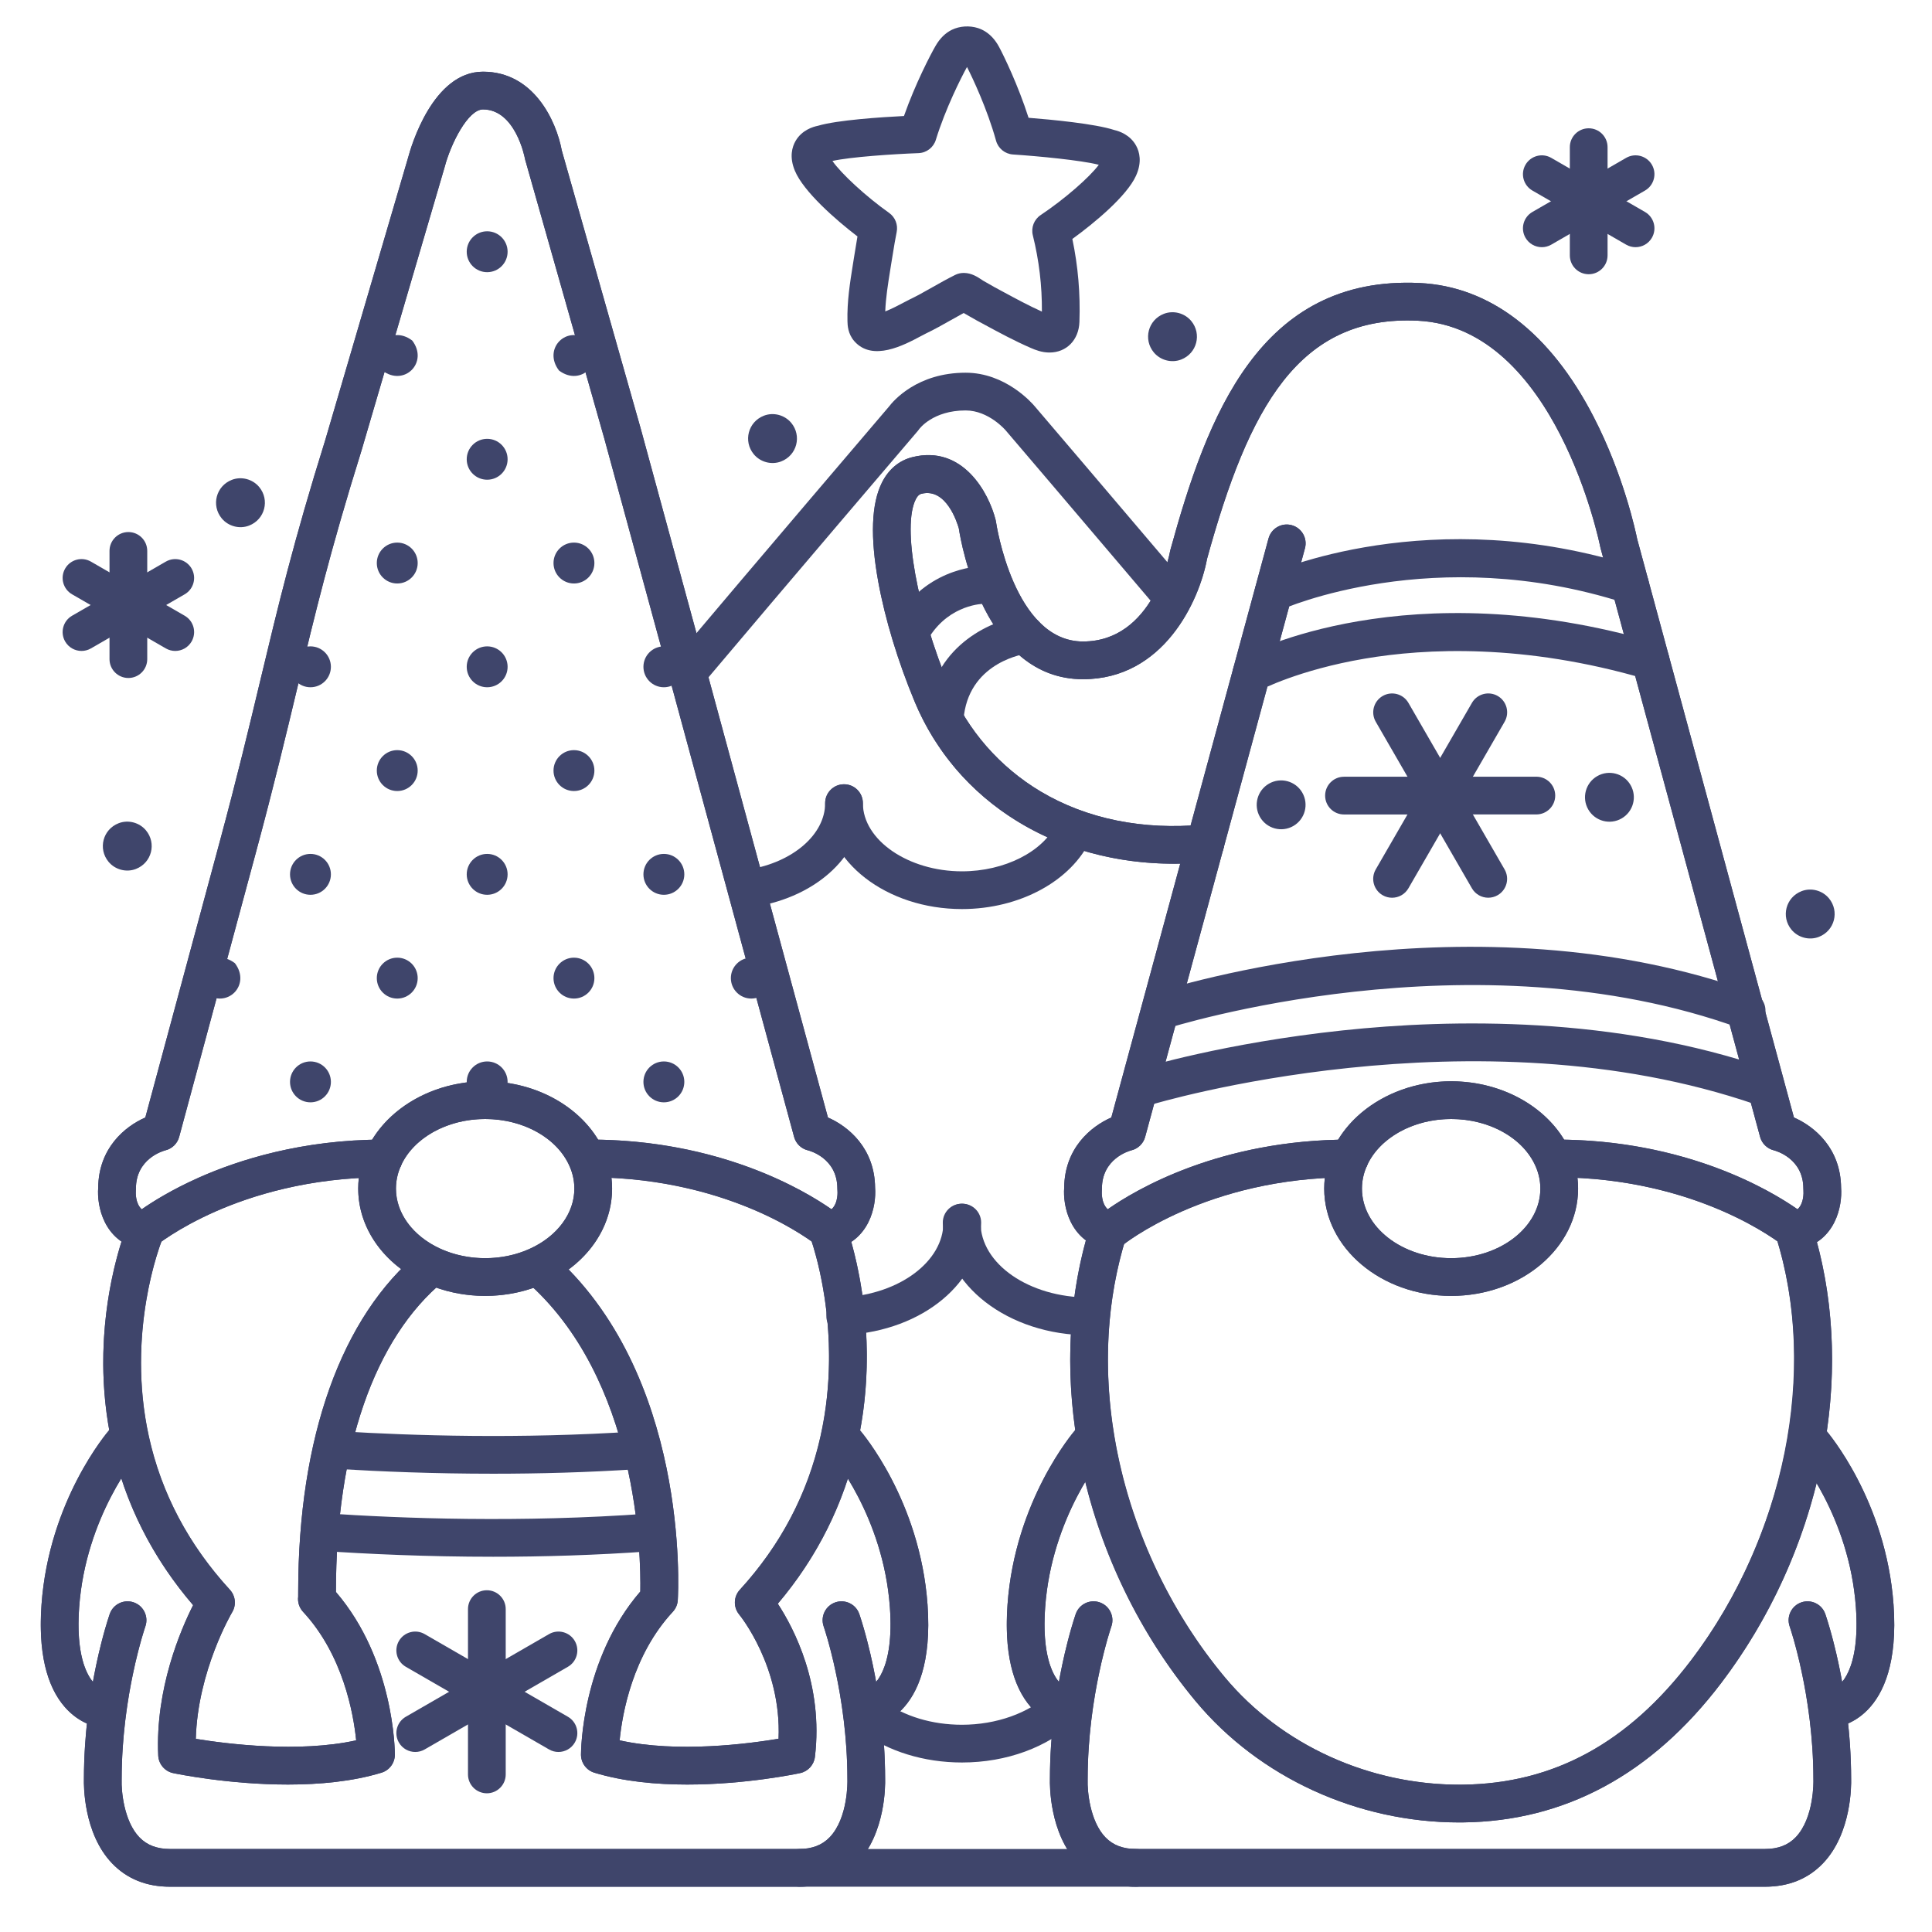 <?xml version="1.0" ?><svg enable-background="new 0 0 512 512" version="1.1" viewBox="0 0 512 512" xml:space="preserve" xmlns="http://www.w3.org/2000/svg" xmlns:xlink="http://www.w3.org/1999/xlink"><g id="Colors"><g><g><path d="M278.127,93.422c-0.04,0-0.079,0-0.118,0c-1.955-0.026-3.549-0.651-4.89-1.235     c-4.276-1.861-8.295-4.034-12.182-6.136l-2.135-1.151c-0.537-0.289-1.104-0.619-1.671-0.95c-0.454-0.266-0.908-0.533-1.341-0.766     c-0.119-0.063-0.255-0.143-0.402-0.233c-1.1,0.594-2.197,1.215-3.332,1.857c-2.152,1.217-4.377,2.476-6.763,3.619     c-0.322,0.154-0.748,0.384-1.249,0.651c-4.476,2.387-12.806,6.831-17.637,1.345c-1.737-1.97-1.795-4.302-1.819-5.298     c-0.13-5.23,0.67-10.234,1.443-15.074l0.294-1.852c0.329-2.108,0.634-3.961,0.911-5.542c-5.803-4.438-14.273-11.871-16.579-17.39     c-1.534-3.669-0.739-6.347,0.197-7.947c1.657-2.829,4.552-3.717,5.898-3.983c5.114-1.527,16.821-2.291,22.809-2.593     c2.998-8.532,7.059-16.326,8.396-18.626c1.149-1.978,2.603-3.401,4.319-4.23c2.061-0.994,4.636-1.162,6.888-0.448     c0.71,0.224,1.403,0.555,2.059,0.981c1.396,0.911,2.573,2.235,3.499,3.938c1.271,2.339,5.107,10.247,7.859,18.858     c5.977,0.475,17.655,1.573,22.725,3.245c1.339,0.306,4.206,1.275,5.781,4.15c0.891,1.627,1.609,4.326-0.029,7.952     c-2.436,5.388-10.952,12.477-16.874,16.764c1.518,7.252,2.132,14.478,1.876,21.982C285.897,90.103,282.642,93.422,278.127,93.422     z M255.36,72.331c0.017,0,0.034,0,0.051,0l0.096,0.001c2,0.03,3.562,1.071,4.703,1.831c0.141,0.094,0.27,0.183,0.378,0.248     c0.472,0.252,1.032,0.578,1.592,0.905c0.459,0.269,0.918,0.538,1.354,0.772l2.161,1.166c3.54,1.914,6.9,3.731,10.42,5.321     c0.043-6.89-0.749-13.521-2.406-20.222c-0.507-2.047,0.326-4.191,2.08-5.36c6.292-4.194,12.986-10.04,15.404-13.324     c-4.693-1.205-16.084-2.293-22.739-2.729c-2.124-0.139-3.927-1.606-4.493-3.658c-2.309-8.358-6.252-16.719-7.697-19.532     c-1.527,2.771-5.707,11.013-8.255,19.304c-0.625,2.034-2.47,3.45-4.596,3.528c-6.665,0.244-18.082,1.005-22.808,2.075     c2.324,3.354,8.847,9.388,15.015,13.76c1.614,1.144,2.401,3.132,2.009,5.071c-0.264,1.305-0.725,3.795-1.422,8.255l-0.3,1.885     c-0.601,3.763-1.175,7.354-1.305,10.9c1.725-0.668,3.846-1.799,4.737-2.274c0.654-0.35,1.213-0.645,1.634-0.846     c2.079-0.997,4.061-2.118,6.159-3.306c1.919-1.085,3.902-2.208,6.006-3.251C253.829,72.51,254.59,72.331,255.36,72.331z      M293.268,44.244c0.002,0,0.005,0.001,0.007,0.001C293.272,44.245,293.27,44.244,293.268,44.244z M293.261,44.243     c0.002,0,0.004,0,0.005,0.001C293.265,44.243,293.263,44.243,293.261,44.243z" fill="#3F456B"/></g><g><path d="M254.934,240.911c-19.995,0-36.262-12.594-36.262-28.073c0-2.762,2.238-5,5-5s5,2.238,5,5     c0,9.797,12.026,18.073,26.262,18.073c11.29,0,21.593-5.229,25.056-12.714c1.159-2.507,4.132-3.598,6.637-2.439     c2.507,1.159,3.599,4.131,2.439,6.637C283.942,233.47,270.227,240.911,254.934,240.911z" fill="#3F456B"/></g><g><path d="M223.985,353.771c-2.63,0-4.834-2.054-4.987-4.714c-0.158-2.757,1.949-5.12,4.706-5.278     c14.754-0.847,26.312-9.536,26.312-19.783c0-2.762,2.238-5,5-5s5,2.238,5,5c0,15.801-15.364,28.598-35.739,29.768     C224.18,353.769,224.082,353.771,223.985,353.771z" fill="#3F456B"/></g><g><path d="M288.522,353.847c-21.322,0-38.67-13.391-38.67-29.851c0-2.762,2.238-5,5-5s5,2.238,5,5     c0,10.945,12.861,19.851,28.67,19.851c2.762,0,5,2.238,5,5S291.284,353.847,288.522,353.847z" fill="#3F456B"/></g><g><path d="M183.565,181.712c-1.138,0-2.28-0.386-3.219-1.176c-2.111-1.779-2.381-4.935-0.603-7.046     c19.412-23.039,53.649-63.169,55.812-65.703c1.264-1.663,7.574-9.014,20.345-9.014c10.562,0,17.567,8.008,18.325,8.912     c0.713,0.835,20.946,24.547,39.211,46.08c1.787,2.105,1.527,5.261-0.578,7.048c-2.105,1.786-5.262,1.527-7.047-0.579     c-18.493-21.802-39.006-45.838-39.211-46.078c-0.025-0.03-0.051-0.062-0.076-0.092c-0.023-0.028-4.492-5.291-10.624-5.291     c-8.707,0-12.264,4.892-12.297,4.94c-0.104,0.153-0.216,0.301-0.336,0.442c-0.357,0.418-35.946,42.124-55.875,65.777     C186.403,181.107,184.989,181.712,183.565,181.712z" fill="#3F456B"/></g><g><path d="M199.098,240.382c-2.412,0-4.535-1.749-4.931-4.206c-0.438-2.727,1.415-5.292,4.142-5.731     c11.8-1.899,20.363-9.304,20.363-17.606c0-2.762,2.238-5,5-5s5,2.238,5,5c0,13.452-11.832,24.752-28.773,27.479     C199.629,240.36,199.361,240.382,199.098,240.382z" fill="#3F456B"/></g><g><path d="M254.934,467.079c-10.057,0-19.568-2.932-26.781-8.255c-2.222-1.64-2.694-4.771-1.055-6.992     c1.64-2.224,4.77-2.694,6.992-1.055c5.507,4.063,12.909,6.302,20.844,6.302c9.104,0,17.783-3.099,23.216-8.29     c1.996-1.906,5.163-1.834,7.069,0.161c1.907,1.996,1.836,5.161-0.161,7.069C277.702,463.048,266.723,467.079,254.934,467.079z" fill="#3F456B"/></g><g><path d="M301,500h-89c-2.762,0-5-2.238-5-5s2.238-5,5-5h89c2.762,0,5,2.238,5,5S303.762,500,301,500z" fill="#3F456B"/></g></g><g><g><path d="M219.751,331.24c-1.129,0-2.236-0.382-3.133-1.103l-0.133-0.105c-0.644-0.515-6.504-5.091-16.843-9.485     C186.3,314.876,171.714,312,156.29,312c-2.762,0-5-2.238-5-5s2.238-5,5-5c34.355,0,56.789,13.383,64.079,18.473     c1.851-1.681,1.579-4.845,1.563-5.011c-0.015-0.156-0.022-0.314-0.022-0.472c0-8.16-7.495-10.062-7.813-10.14     c-1.775-0.429-3.176-1.79-3.653-3.553c-2.639-9.738-5.278-19.476-7.928-29.203l-24.931-91.875     c-3.591-13.236-6.419-23.596-9.307-34.172c-2.482-9.096-5.01-18.353-8.104-29.736l-20.985-73.946     c-0.046-0.163-0.084-0.329-0.113-0.496C139.056,41.757,136.61,29,128,29c-3.957,0-8.522,9.03-10.165,15.272     c-0.012,0.045-0.024,0.09-0.037,0.135l-22,75c-8.362,26.737-12.37,43.495-17.012,62.899c-3.048,12.74-6.199,25.915-10.948,43.535     l-20.36,75.452c-0.477,1.764-1.877,3.127-3.653,3.557c-0.758,0.199-7.805,2.275-7.805,10.14c0,0.159-0.008,0.318-0.022,0.478     c-0.048,0.637-0.148,3.457,1.562,5.007c2.837-1.979,7.966-5.214,15.186-8.424C63.059,307.466,79.914,302,101.64,302     c2.762,0,5,2.238,5,5s-2.238,5-5,5c-19.777,0-35.093,4.906-44.457,9.022c-10.188,4.478-15.758,9.022-15.813,9.068     c-1.2,0.989-2.803,1.373-4.319,1.02c-9.579-2.223-11.401-11.514-11.029-16.345c0.098-10.51,7.087-16.254,12.487-18.616     l19.675-72.912c4.712-17.48,7.847-30.585,10.878-43.258c4.684-19.582,8.729-36.493,17.167-63.472l21.956-74.852     C108.887,39.018,114.662,19,128,19c13.423,0,19.405,12.989,20.876,20.867l20.935,73.768c3.106,11.434,5.633,20.687,8.115,29.78     c2.889,10.581,5.718,20.944,9.31,34.186l24.93,91.87c2.42,8.884,4.832,17.779,7.243,26.676     c5.405,2.361,12.404,8.107,12.501,18.621c0.367,4.828-1.459,14.12-11.027,16.343C220.507,331.197,220.128,331.24,219.751,331.24z     " fill="#3F456B"/></g><g><path d="M128.57,343.43c-5.649,0-11.23-1.2-16.14-3.472c-10.791-4.962-17.501-14.531-17.501-24.968     c0-3.448,0.72-6.818,2.14-10.019c4.88-11.018,17.539-18.422,31.501-18.422c14.163,0,26.876,7.542,31.639,18.767     c1.328,3.084,2.001,6.339,2.001,9.674c0,10.493-6.764,20.084-17.651,25.031C139.706,342.249,134.172,343.43,128.57,343.43z      M128.57,296.55c-10.069,0-19.055,5.014-22.359,12.475c-0.851,1.918-1.281,3.924-1.281,5.966c0,6.484,4.479,12.571,11.689,15.887     c3.612,1.672,7.741,2.553,11.951,2.553c4.172,0,8.265-0.866,11.835-2.504c7.288-3.312,11.805-9.415,11.805-15.936     c0-1.971-0.4-3.898-1.19-5.729c-0.005-0.011-0.009-0.021-0.014-0.031C147.794,301.646,138.777,296.55,128.57,296.55z" fill="#3F456B"/></g><g><path d="M76.319,472.923c-15.746,0-29.55-2.847-30.419-3.03c-2.231-0.469-3.862-2.389-3.966-4.666     c-0.8-17.623,5.917-33.262,9.244-39.846c-10.815-12.598-18.035-26.904-21.482-42.576c-6.688-30.376,2.995-55.573,4.121-58.346     c0.01-0.025,0.021-0.05,0.031-0.074c-0.082,0.191-0.102,0.274-0.102,0.274l9.486,3.162c0,0-0.036,0.131-0.165,0.437     c-0.574,1.427-9.687,24.779-3.605,52.397c3.31,15.052,10.531,28.726,21.462,40.645c1.499,1.634,1.742,4.06,0.599,5.959     c-0.095,0.158-9.139,15.492-9.633,33.555c8.123,1.326,27.261,3.767,42.498,0.394c-0.716-7.084-3.474-22.637-14.073-34.056     c-1.028-1.108-1.477-2.59-1.296-4.025c0.006-0.276,0.003-0.708,0.004-1.278c0.01-40.974,11.455-72.967,32.227-90.086     c2.131-1.757,5.283-1.453,7.038,0.679c1.756,2.131,1.452,5.282-0.679,7.038c-18.425,15.186-28.577,44.438-28.586,82.371     c0,0.015,0,0.028,0,0.042c15.433,17.971,15.616,42.063,15.616,43.108c0,2.2-1.438,4.142-3.543,4.783     C93.36,472.141,84.572,472.922,76.319,472.923z" fill="#3F456B"/></g><g><path d="M182.11,472.923c-8.151,0-16.859-0.782-24.598-3.14c-2.104-0.642-3.543-2.583-3.543-4.783     c0-1.048,0.185-25.247,15.723-43.229c0.179-9.458-0.516-56.438-30.409-82.374c-2.086-1.81-2.31-4.967-0.5-7.053     c1.809-2.088,4.968-2.311,7.053-0.5c36.948,32.057,33.932,89.765,33.785,92.206c-0.069,1.156-0.538,2.253-1.327,3.102     c-10.654,11.479-13.386,26.985-14.084,34.055c15.32,3.402,34.301,0.889,42.119-0.427c0.811-19.168-10.302-32.756-10.421-32.899     c-1.601-1.922-1.535-4.731,0.153-6.576c10.769-11.764,17.955-25.433,21.359-40.627c6.368-28.35-2.564-52.424-2.655-52.663     c-0.979-2.582,0.319-5.469,2.901-6.448c2.584-0.982,5.469,0.319,6.448,2.901c0.415,1.095,10.082,27.153,3.063,58.398     c-3.499,15.615-10.573,29.772-21.05,42.136c4.26,6.516,12.125,21.496,9.836,40.594c-0.255,2.12-1.826,3.845-3.913,4.294     C211.2,470.071,197.672,472.923,182.11,472.923z M211,465h0.01H211z" fill="#3F456B"/></g><g><path d="M27.245,457.81c-0.12,0-0.24-0.004-0.361-0.013c-0.894-0.063-5.561-0.628-9.752-5.464     c-4.944-5.705-7.007-14.812-6.129-27.07c1.966-27.594,17.376-45.636,18.031-46.391c1.809-2.085,4.966-2.31,7.054-0.497     c2.082,1.808,2.307,4.961,0.503,7.047c-0.214,0.251-13.897,16.474-15.613,40.554c-0.894,12.479,1.941,17.767,3.711,19.809     c1.432,1.651,2.896,2.037,2.908,2.038c2.755,0.197,4.828,2.59,4.631,5.344C32.039,455.799,29.845,457.81,27.245,457.81z" fill="#3F456B"/></g><g><path d="M211.75,500H45.05c-6.234,0-11.393-2.078-15.331-6.178c-7.648-7.961-7.52-20.866-7.479-22.343     c0.004-6.231,0.453-12.679,1.336-19.163c1.966-14.377,5.36-24.186,5.504-24.597c0.912-2.606,3.766-3.982,6.37-3.069     c2.606,0.911,3.98,3.763,3.07,6.369c-0.069,0.2-3.228,9.418-5.036,22.648c-0.825,6.063-1.244,12.084-1.244,17.892     c0,0.066-0.001,0.134-0.004,0.2c-0.094,2.751,0.569,10.867,4.716,15.157c2.005,2.074,4.653,3.083,8.098,3.083h166.7     c3.457,0,6.113-1.017,8.123-3.106c4.953-5.153,4.705-15.037,4.701-15.136c-0.003-0.066-0.004-0.132-0.004-0.198     c0-5.832-0.422-11.851-1.254-17.887c-1.821-13.392-5.003-22.557-5.034-22.647c-0.914-2.606,0.457-5.459,3.062-6.373     c2.607-0.917,5.459,0.458,6.373,3.062c0.145,0.411,3.551,10.225,5.506,24.602c0.89,6.451,1.343,12.901,1.347,19.164     c0.04,1.474,0.164,14.381-7.488,22.343C223.143,497.922,217.984,500,211.75,500z" fill="#3F456B"/></g><g><path d="M229.928,457.797l-0.715-9.975c0.001,0.006-0.063,0-0.193,0.02c2.863-0.459,7.971-5.62,6.813-21.866     c-1.729-24.147-15.487-40.395-15.626-40.556c-1.798-2.09-1.568-5.245,0.518-7.048c2.087-1.806,5.235-1.582,7.041,0.5     c0.655,0.755,16.065,18.796,18.042,46.391C248.008,456.146,230.667,457.744,229.928,457.797z" fill="#3F456B"/></g><g><path d="M294.18,331.24c-0.433,0-0.867-0.056-1.294-0.17c-0.219-0.055-0.412-0.106-0.595-0.164     c-8.936-2.546-10.626-11.51-10.271-16.141c0.099-10.512,7.092-16.258,12.492-18.618l41.662-153.457     c0.724-2.666,3.47-4.24,6.135-3.516c2.665,0.724,4.239,3.47,3.516,6.135l-42.35,155.991c-0.479,1.761-1.878,3.121-3.651,3.55     c-0.758,0.199-7.805,2.275-7.805,10.14c0,0.16-0.008,0.32-0.023,0.479c-0.027,0.372-0.192,3.39,1.558,4.999     C300.845,315.356,323.194,302,357.64,302c2.762,0,5,2.238,5,5s-2.238,5-5,5c-38.109,0-60.043,17.901-60.26,18.082     C296.471,330.839,295.335,331.24,294.18,331.24z" fill="#3F456B"/></g><g><path d="M475.751,331.24c-1.129,0-2.236-0.382-3.133-1.103l-0.133-0.105C471.557,329.289,449.515,312,412.29,312     c-2.762,0-5-2.238-5-5s2.238-5,5-5c34.355,0,56.789,13.383,64.079,18.474c1.708-1.554,1.609-4.384,1.56-5.058     c-0.01-0.124-0.019-0.301-0.019-0.426c0-8.16-7.495-10.062-7.813-10.14c-1.775-0.429-3.176-1.79-3.653-3.553l-42.27-155.99     c-0.032-0.118-0.06-0.237-0.083-0.357c-0.112-0.578-11.759-58.172-48.334-59.956c-31.635-1.543-44.823,23.004-55.878,63.12     C317.806,159.283,308.354,180,287,180c-26.047,0-32.276-35.873-32.904-39.984c-0.431-1.527-3.338-10.806-9.883-9.165     c-0.293,0.073-0.901,0.226-1.548,1.513c-3.605,7.178,0.326,29.015,8.95,49.714c4.749,11.397,13.339,21.231,24.185,27.689     c12.197,7.261,27.12,10.29,43.144,8.756c2.747-0.273,5.19,1.752,5.454,4.501c0.263,2.749-1.752,5.19-4.501,5.454     c-2.957,0.282-5.886,0.422-8.77,0.422c-31.179,0.002-57.608-16.256-68.742-42.977c-4.403-10.567-7.821-21.818-9.624-31.68     c-2.175-11.89-1.849-20.761,0.969-26.368c1.771-3.524,4.557-5.851,8.058-6.726c13.324-3.332,20.261,9.426,22.063,16.638     c0.043,0.173,0.077,0.349,0.102,0.525C263.996,138.623,268.641,170,287,170c18.481,0,22.901-22.915,23.08-23.891     c0.026-0.143,0.061-0.296,0.099-0.436c9.702-35.276,23.616-72.723,66.064-70.668c18.647,0.91,34.58,13.169,46.075,35.452     c7.965,15.438,11.158,30.448,11.553,32.399l41.537,153.289c5.405,2.361,12.404,8.107,12.501,18.621     c0.367,4.828-1.459,14.12-11.027,16.343C476.507,331.197,476.128,331.24,475.751,331.24z" fill="#3F456B"/></g><g><path d="M384.57,343.43c-18.55,0-33.641-12.758-33.641-28.439c0-3.448,0.72-6.818,2.14-10.019     c4.88-11.018,17.539-18.422,31.501-18.422c14.163,0,26.876,7.542,31.639,18.767c1.328,3.084,2.001,6.339,2.001,9.674     C418.21,330.672,403.119,343.43,384.57,343.43z M384.57,296.55c-10.069,0-19.055,5.014-22.359,12.475     c-0.851,1.918-1.281,3.924-1.281,5.966c0,10.168,10.605,18.439,23.641,18.439s23.64-8.271,23.64-18.439     c0-1.971-0.4-3.898-1.19-5.729c-0.005-0.011-0.009-0.021-0.014-0.031C403.794,301.646,394.777,296.55,384.57,296.55z" fill="#3F456B"/></g><g><path d="M386.71,482.965c-26.992,0.001-53.025-11.947-69.811-32.084c-16-19.188-27.137-43.402-31.358-68.181     c-3.434-19.982-2.259-40.028,3.4-57.965c0.83-2.633,3.637-4.091,6.273-3.264c2.633,0.831,4.095,3.64,3.264,6.273     c-5.182,16.423-6.247,34.843-3.081,53.269c3.932,23.072,14.295,45.608,29.183,63.464c15.084,18.095,38.636,28.708,62.996,28.482     c24.111-0.264,43.925-11.047,60.572-32.965c12.891-16.955,21.973-37.875,25.573-58.909c3.176-18.507,2.121-36.951-3.05-53.342     c-0.831-2.633,0.631-5.441,3.265-6.272c2.634-0.827,5.441,0.631,6.272,3.265c5.647,17.901,6.812,37.972,3.369,58.039     c-3.923,22.917-13.422,44.796-27.468,63.271c-18.379,24.197-41.401,36.618-68.426,36.914     C387.361,482.963,387.033,482.965,386.71,482.965z" fill="#3F456B"/></g><g><path d="M283.245,457.81c-0.12,0-0.24-0.004-0.361-0.013c-0.894-0.063-5.561-0.628-9.752-5.464     c-4.944-5.705-7.007-14.812-6.129-27.07c1.966-27.594,17.376-45.636,18.031-46.391c1.81-2.085,4.966-2.31,7.054-0.497     c2.082,1.808,2.307,4.961,0.503,7.047c-0.214,0.251-13.897,16.474-15.613,40.554c-0.894,12.479,1.941,17.767,3.711,19.809     c1.432,1.651,2.896,2.037,2.908,2.038c2.755,0.197,4.828,2.59,4.631,5.344C288.039,455.799,285.845,457.81,283.245,457.81z" fill="#3F456B"/></g><g><path d="M467.75,500h-166.7c-6.234,0-11.393-2.078-15.331-6.178c-7.648-7.961-7.52-20.866-7.479-22.343     c0.004-6.231,0.453-12.679,1.336-19.163c1.966-14.377,5.36-24.186,5.504-24.597c0.912-2.606,3.765-3.982,6.37-3.069     c2.606,0.911,3.98,3.763,3.07,6.369c-0.069,0.2-3.228,9.418-5.036,22.648c-0.825,6.063-1.244,12.084-1.244,17.892     c0,0.066-0.001,0.134-0.004,0.2c-0.094,2.751,0.569,10.867,4.716,15.157c2.005,2.074,4.653,3.083,8.098,3.083h166.7     c3.457,0,6.113-1.017,8.123-3.106c4.953-5.153,4.705-15.037,4.701-15.136c-0.003-0.066-0.004-0.132-0.004-0.198     c0-5.832-0.422-11.851-1.254-17.887c-1.821-13.392-5.003-22.557-5.034-22.647c-0.914-2.606,0.457-5.459,3.062-6.373     c2.608-0.917,5.459,0.458,6.373,3.062c0.145,0.411,3.551,10.225,5.506,24.602c0.89,6.451,1.343,12.901,1.347,19.164     c0.04,1.474,0.164,14.381-7.488,22.343C479.143,497.922,473.984,500,467.75,500z" fill="#3F456B"/></g><g><path d="M485.928,457.797l-0.715-9.975c0.002,0.006-0.064,0-0.193,0.02c2.863-0.459,7.971-5.62,6.813-21.866     c-1.729-24.147-15.487-40.395-15.626-40.556c-1.798-2.09-1.568-5.245,0.518-7.048c2.087-1.806,5.234-1.582,7.041,0.5     c0.655,0.755,16.065,18.796,18.042,46.391C504.008,456.146,486.667,457.744,485.928,457.797z" fill="#3F456B"/></g></g></g><g id="Lines"><g><g><path d="M229.923,457.798l-0.713-9.975c0.004,0.005-0.065-0.001-0.193,0.02c2.864-0.459,7.973-5.618,6.812-21.865     c-1.736-24.307-15.477-40.389-15.615-40.548c-1.811-2.085-1.588-5.243,0.497-7.054c2.084-1.811,5.242-1.589,7.054,0.497     c0.655,0.755,16.068,18.795,18.039,46.392C248.01,456.149,230.662,457.745,229.923,457.798z" fill="#3F456B"/></g><g><path d="M130.726,390.551c-15.916,0-30.008-0.589-40.784-1.248c-2.757-0.168-4.854-2.539-4.686-5.295     s2.561-4.869,5.295-4.686c18.589,1.136,47.186,2.064,77.87,0.03c2.742-0.178,5.137,1.902,5.319,4.659     c0.183,2.755-1.903,5.137-4.659,5.319C155.688,390.218,142.691,390.551,130.726,390.551z" fill="#3F456B"/></g><g><path d="M130.704,412.557c-17.714,0-33.42-0.735-45.421-1.555c-2.755-0.188-4.836-2.574-4.647-5.329     c0.188-2.755,2.56-4.826,5.329-4.647c20.534,1.402,52.093,2.555,85.821,0.094c2.756-0.214,5.15,1.869,5.351,4.622     c0.201,2.754-1.868,5.15-4.622,5.351C157.945,412.156,143.776,412.557,130.704,412.557z" fill="#3F456B"/></g><g><path d="M181.35,231.713c0,2.992-2.424,5.418-5.419,5.418c-2.99,0-5.416-2.426-5.416-5.418     c0-2.992,2.426-5.419,5.416-5.419C178.926,226.294,181.35,228.721,181.35,231.713z" fill="#3F456B"/></g><g><path d="M134.521,231.713c0,2.992-2.424,5.418-5.418,5.418c-2.991,0-5.417-2.426-5.417-5.418     c0-2.992,2.426-5.419,5.417-5.419C132.097,226.294,134.521,228.721,134.521,231.713z" fill="#3F456B"/></g><g><path d="M87.692,231.713c0,2.992-2.424,5.418-5.418,5.418c-2.991,0-5.417-2.426-5.417-5.418     c0-2.992,2.426-5.419,5.417-5.419C85.268,226.294,87.692,228.721,87.692,231.713z" fill="#3F456B"/></g><g><path d="M181.35,176.713c0,2.992-2.424,5.418-5.419,5.418c-2.99,0-5.416-2.426-5.416-5.418     c0-2.992,2.426-5.419,5.416-5.419C178.926,171.294,181.35,173.721,181.35,176.713z" fill="#3F456B"/></g><g><path d="M134.521,176.713c0,2.992-2.424,5.418-5.418,5.418c-2.991,0-5.417-2.426-5.417-5.418     c0-2.992,2.426-5.419,5.417-5.419C132.097,171.294,134.521,173.721,134.521,176.713z" fill="#3F456B"/></g><g><path d="M87.692,176.713c0,2.992-2.424,5.418-5.418,5.418c-2.991,0-5.417-2.426-5.417-5.418     c0-2.992,2.426-5.419,5.417-5.419C85.268,171.294,87.692,173.721,87.692,176.713z" fill="#3F456B"/></g><g><path d="M134.521,121.713c0,2.992-2.424,5.418-5.418,5.418c-2.991,0-5.417-2.426-5.417-5.418     c0-2.992,2.426-5.419,5.417-5.419C132.097,116.294,134.521,118.721,134.521,121.713z" fill="#3F456B"/></g><g><path d="M157.521,204.213c0,2.992-2.424,5.418-5.418,5.418c-2.991,0-5.417-2.426-5.417-5.418     c0-2.992,2.426-5.419,5.417-5.419C155.097,198.794,157.521,201.221,157.521,204.213z" fill="#3F456B"/></g><g><path d="M110.692,204.213c0,2.992-2.424,5.418-5.418,5.418c-2.991,0-5.417-2.426-5.417-5.418     c0-2.992,2.426-5.419,5.417-5.419C108.268,198.794,110.692,201.221,110.692,204.213z" fill="#3F456B"/></g><g><path d="M181.35,286.713c0,2.992-2.424,5.418-5.419,5.418c-2.99,0-5.416-2.426-5.416-5.418     c0-2.992,2.426-5.419,5.416-5.419C178.926,281.294,181.35,283.721,181.35,286.713z" fill="#3F456B"/></g><g><path d="M134.521,286.713c0,2.992-2.424,5.418-5.418,5.418c-2.991,0-5.417-2.426-5.417-5.418     c0-2.992,2.426-5.419,5.417-5.419C132.097,281.294,134.521,283.721,134.521,286.713z" fill="#3F456B"/></g><g><path d="M87.692,286.713c0,2.992-2.424,5.418-5.418,5.418c-2.991,0-5.417-2.426-5.417-5.418     c0-2.992,2.426-5.419,5.417-5.419C85.268,281.294,87.692,283.721,87.692,286.713z" fill="#3F456B"/></g><g><path d="M157.521,259.213c0,2.992-2.424,5.418-5.418,5.418c-2.991,0-5.417-2.426-5.417-5.418     c0-2.992,2.426-5.419,5.417-5.419C155.097,253.794,157.521,256.221,157.521,259.213z" fill="#3F456B"/></g><g><path d="M204.521,259.213c0,2.992-2.424,5.418-5.418,5.418c-2.991,0-5.417-2.426-5.417-5.418     c0-2.992,2.426-5.419,5.417-5.419C202.097,253.794,204.521,256.221,204.521,259.213z" fill="#3F456B"/></g><g><path d="M110.692,259.213c0,2.992-2.424,5.418-5.418,5.418c-2.991,0-5.417-2.426-5.417-5.418     c0-2.992,2.426-5.419,5.417-5.419C108.268,253.794,110.692,256.221,110.692,259.213z" fill="#3F456B"/></g><g><path d="M62.248,255.25c4.4,5.792-2.127,12.336-7.932,7.944C49.877,257.391,56.447,250.815,62.248,255.25z" fill="#3F456B"/></g><g><path d="M157.521,149.213c0,2.992-2.424,5.418-5.418,5.418c-2.991,0-5.417-2.426-5.417-5.418     c0-2.992,2.426-5.419,5.417-5.419C155.097,143.794,157.521,146.221,157.521,149.213z" fill="#3F456B"/></g><g><path d="M110.692,149.213c0,2.992-2.424,5.418-5.418,5.418c-2.991,0-5.417-2.426-5.417-5.418     c0-2.992,2.426-5.419,5.417-5.419C108.268,143.794,110.692,146.221,110.692,149.213z" fill="#3F456B"/></g><g><path d="M156.077,90.249c4.401,5.792-2.128,12.337-7.933,7.944C143.706,92.391,150.276,85.816,156.077,90.249z" fill="#3F456B"/></g><g><path d="M109.248,90.25c4.4,5.792-2.127,12.336-7.932,7.944C96.877,92.391,103.447,85.815,109.248,90.25z" fill="#3F456B"/></g><g><path d="M134.521,66.713c0,2.992-2.424,5.418-5.418,5.418c-2.991,0-5.417-2.426-5.417-5.418     c0-2.992,2.426-5.419,5.417-5.419C132.097,61.294,134.521,63.721,134.521,66.713z" fill="#3F456B"/></g><g><path d="M34.021,179.674c-2.762,0-5-2.238-5-5V146c0-2.762,2.238-5,5-5s5,2.238,5,5v28.674     C39.021,177.436,36.783,179.674,34.021,179.674z" fill="#3F456B"/></g><g><path d="M46.438,172.506c-0.848,0-1.707-0.216-2.494-0.67l-24.844-14.337c-2.392-1.381-3.212-4.438-1.832-6.83     c1.381-2.393,4.438-3.214,6.83-1.832l24.844,14.337c2.392,1.381,3.212,4.438,1.832,6.83     C49.848,171.608,48.167,172.506,46.438,172.506z" fill="#3F456B"/></g><g><path d="M21.604,172.506c-1.729,0-3.409-0.897-4.336-2.502c-1.38-2.392-0.56-5.449,1.832-6.83l24.844-14.337     c2.391-1.382,5.449-0.561,6.83,1.832c1.38,2.392,0.56,5.449-1.832,6.83l-24.844,14.337     C23.312,172.29,22.452,172.506,21.604,172.506z" fill="#3F456B"/></g><g><path d="M219.747,331.241c-1.157,0-2.292-0.402-3.199-1.157c-0.045-0.037-5.616-4.581-15.805-9.059     c-9.365-4.115-24.681-9.021-44.457-9.021c-2.762,0-5-2.238-5-5s2.238-5,5-5c21.724,0,38.58,5.465,48.895,10.049     c7.218,3.208,12.347,6.441,15.185,8.421c1.854-1.682,1.58-4.845,1.564-5.01c-0.015-0.157-0.022-0.316-0.022-0.475     c0-8.159-7.491-10.063-7.81-10.141c-1.773-0.429-3.173-1.79-3.65-3.551L177.59,180.221c-3.443-12.687-6.187-22.729-8.951-32.853     c-2.602-9.524-5.222-19.121-8.464-31.058l-20.985-73.945c-0.046-0.163-0.084-0.329-0.113-0.496C139.056,41.757,136.61,29,128,29     c-3.957,0-8.521,9.03-10.165,15.272c-0.012,0.045-0.024,0.09-0.037,0.135l-22,75c-8.352,26.705-12.356,43.446-16.993,62.831     c-3.052,12.759-6.208,25.952-10.97,43.603l-20.354,75.45c-0.476,1.765-1.876,3.129-3.652,3.559     c-0.759,0.199-7.81,2.277-7.81,10.141c0,0.159-0.008,0.317-0.022,0.476c-0.048,0.637-0.146,3.457,1.563,5.009     c2.837-1.979,7.967-5.213,15.185-8.421c10.315-4.584,27.171-10.049,48.896-10.049c2.762,0,5,2.238,5,5s-2.238,5-5,5     c-19.776,0-35.093,4.905-44.458,9.021c-10.188,4.478-15.76,9.021-15.814,9.066c-1.202,0.989-2.808,1.37-4.323,1.02     c-9.571-2.229-11.395-11.518-11.024-16.345c0.098-10.509,7.089-16.255,12.491-18.618l19.67-72.913     c4.724-17.512,7.862-30.634,10.898-43.324c4.68-19.562,8.721-36.458,17.148-63.403l21.956-74.853     C108.89,39.008,114.665,19,128,19c13.423,0,19.405,12.989,20.876,20.868l20.934,73.767c3.256,11.985,5.876,21.578,8.476,31.099     c2.767,10.129,5.511,20.176,8.955,32.868l32.17,118.545c5.403,2.362,12.398,8.108,12.496,18.62     c0.369,4.827-1.454,14.116-11.025,16.345C220.505,331.198,220.125,331.241,219.747,331.241z" fill="#3F456B"/></g><g><path d="M128.571,343.429c-18.549,0-33.64-12.758-33.64-28.438s15.091-28.438,33.64-28.438     s33.64,12.758,33.64,28.438S147.12,343.429,128.571,343.429z M128.571,296.552c-13.035,0-23.64,8.271-23.64,18.438     s10.604,18.438,23.64,18.438s23.64-8.271,23.64-18.438S141.606,296.552,128.571,296.552z" fill="#3F456B"/></g><g><path d="M76.318,472.922c-15.748,0-29.553-2.848-30.422-3.031c-2.23-0.47-3.861-2.389-3.965-4.666     c-0.799-17.62,5.92-33.259,9.247-39.842c-20.356-23.739-24.217-49.342-23.782-66.92c0.486-19.704,6.24-33.581,6.484-34.162     c1.071-2.546,4.005-3.738,6.549-2.668c2.543,1.071,3.737,3.999,2.67,6.543c-0.095,0.229-5.344,13.078-5.715,30.914     c-0.493,23.705,7.428,44.637,23.541,62.215c1.498,1.634,1.741,4.06,0.598,5.958c-0.095,0.158-9.14,15.492-9.636,33.549     c8.124,1.327,27.26,3.766,42.502,0.395c-0.716-7.084-3.475-22.636-14.075-34.059c-1.029-1.11-1.477-2.593-1.296-4.029     c0.006-0.278,0.004-0.712,0.004-1.286c0.02-40.967,11.464-72.955,32.228-90.073c2.132-1.758,5.282-1.453,7.039,0.677     c1.756,2.131,1.453,5.282-0.678,7.038c-18.418,15.186-28.571,44.436-28.589,82.362c0,0.018,0,0.035,0,0.053     c15.435,17.976,15.618,42.064,15.618,43.109c0,2.2-1.438,4.142-3.542,4.783C93.36,472.14,84.571,472.922,76.318,472.922z      M79.664,421.222C79.664,421.222,79.664,421.222,79.664,421.222S79.663,421.222,79.664,421.222z" fill="#3F456B"/></g><g><path d="M182.11,472.923c-8.151,0-16.859-0.783-24.6-3.142c-2.104-0.642-3.542-2.583-3.542-4.783     c0-1.048,0.182-25.243,15.724-43.231c0.179-9.457-0.517-56.437-30.411-82.374c-2.086-1.81-2.31-4.967-0.5-7.053     c1.81-2.087,4.967-2.31,7.053-0.5c36.949,32.056,33.934,89.765,33.787,92.206c-0.069,1.156-0.538,2.252-1.326,3.102     c-10.657,11.483-13.388,26.99-14.086,34.058c15.349,3.415,34.31,0.894,42.118-0.425c0.814-19.167-10.301-32.753-10.42-32.896     c-1.602-1.922-1.536-4.73,0.151-6.576c15.757-17.223,23.715-38.073,23.653-61.975c-0.047-18.063-4.904-31.196-4.953-31.326     c-0.971-2.583,0.332-5.467,2.913-6.44c2.579-0.974,5.461,0.321,6.439,2.9c0.224,0.59,5.478,14.664,5.599,34.439     c0.107,17.549-3.983,42.935-23.583,66.096c4.261,6.515,12.127,21.493,9.836,40.591c-0.255,2.119-1.826,3.844-3.913,4.292     C211.199,470.069,197.672,472.922,182.11,472.923z M210.998,464.998h0.01H210.998z" fill="#3F456B"/></g><g><path d="M26.882,457.798c-0.739-0.053-18.088-1.648-15.882-32.533c1.972-27.597,17.384-45.637,18.039-46.392     c1.809-2.086,4.969-2.31,7.054-0.497c2.082,1.808,2.307,4.96,0.504,7.045l0,0c-0.139,0.161-13.896,16.407-15.622,40.557     c-1.16,16.247,3.949,21.406,6.813,21.865c-0.128-0.021-0.19-0.015-0.193-0.02L26.882,457.798z" fill="#3F456B"/></g><g><path d="M211.753,500H45.052c-6.235,0-11.395-2.078-15.333-6.178c-7.646-7.959-7.521-20.859-7.48-22.34     c0.015-23.976,6.564-42.966,6.843-43.763c0.913-2.606,3.768-3.976,6.371-3.068c2.606,0.913,3.98,3.765,3.068,6.371     c-0.121,0.35-6.282,18.406-6.282,40.539c0,0.066-0.001,0.133-0.004,0.2c-0.094,2.75,0.571,10.865,4.718,15.155     c2.006,2.074,4.655,3.083,8.1,3.083h166.701c3.457,0,6.113-1.016,8.122-3.106c4.95-5.152,4.699-15.034,4.695-15.132     c-0.003-0.067-0.004-0.134-0.004-0.2c0-22.239-6.222-40.362-6.284-40.542c-0.907-2.606,0.468-5.457,3.073-6.367     c2.608-0.908,5.454,0.463,6.367,3.066c0.278,0.798,6.829,19.788,6.844,43.764c0.041,1.48,0.166,14.381-7.48,22.34     C223.147,497.922,217.988,500,211.753,500z" fill="#3F456B"/></g><g><path d="M129.021,475.241c-2.762,0-5-2.238-5-5v-43.809c0-2.762,2.238-5,5-5s5,2.238,5,5v43.809     C134.021,473.003,131.783,475.241,129.021,475.241z" fill="#3F456B"/></g><g><path d="M147.995,464.29c-0.848,0-1.707-0.216-2.494-0.67l-37.957-21.904c-2.392-1.381-3.212-4.438-1.832-6.83     c1.381-2.392,4.437-3.213,6.83-1.832l37.957,21.904c2.392,1.381,3.212,4.438,1.832,6.83     C151.404,463.393,149.724,464.29,147.995,464.29z" fill="#3F456B"/></g><g><path d="M110.048,464.29c-1.729,0-3.409-0.897-4.336-2.502c-1.38-2.392-0.56-5.449,1.832-6.83l37.957-21.904     c2.392-1.381,5.448-0.56,6.83,1.832c1.38,2.392,0.56,5.449-1.832,6.83l-37.957,21.904     C111.755,464.074,110.896,464.29,110.048,464.29z" fill="#3F456B"/></g></g><g><g><path d="M462.867,272.81c-0.567,0-1.144-0.097-1.707-0.302c-70.704-25.685-151.149-0.202-151.953,0.058     c-2.63,0.852-5.447-0.591-6.297-3.217c-0.851-2.627,0.59-5.446,3.217-6.297c3.418-1.106,84.55-26.791,158.447,0.058     c2.596,0.942,3.936,3.811,2.992,6.406C466.828,271.548,464.91,272.81,462.867,272.81z" fill="#3F456B"/></g><g><path d="M467,293.001c-0.541,0-1.091-0.088-1.63-0.274c-74.626-25.738-159.52-0.208-160.368,0.053     c-2.64,0.812-5.437-0.671-6.248-3.311s0.671-5.437,3.311-6.248c0.901-0.277,22.431-6.822,53.788-10.156     c29.006-3.081,72.116-3.816,112.777,10.209c2.611,0.9,3.997,3.746,3.097,6.356C471.013,291.701,469.074,293.001,467,293.001z" fill="#3F456B"/></g><g><path d="M242.214,170.883c-0.933,0-1.877-0.262-2.718-0.808c-2.316-1.504-2.975-4.601-1.471-6.916     c8.634-13.298,22.489-13.156,23.077-13.158c2.761,0.057,4.953,2.341,4.896,5.102c-0.056,2.726-2.283,4.897-4.997,4.897     c-0.021,0-0.043,0-0.065,0c-0.453,0-9.022,0.132-14.524,8.604C245.455,170.08,243.851,170.882,242.214,170.883z" fill="#3F456B"/></g><g><path d="M250.536,193.69c-0.228,0-0.458-0.016-0.69-0.048c-2.735-0.378-4.646-2.902-4.269-5.638     c2.421-17.517,17.786-23.855,25.572-24.761c2.748-0.313,5.226,1.646,5.544,4.39c0.317,2.735-1.636,5.212-4.367,5.541     c-0.666,0.086-14.893,2.085-16.843,16.199C255.138,191.877,252.994,193.69,250.536,193.69z" fill="#3F456B"/></g><g><path d="M331.659,183.446c-1.784,0-3.512-0.956-4.413-2.638c-1.302-2.43-0.396-5.452,2.03-6.76     c1.758-0.947,43.781-22.962,109.56-3.728c2.65,0.774,4.171,3.552,3.396,6.202s-3.55,4.174-6.202,3.396     c-32.194-9.412-58.206-8.116-74.359-5.371c-17.518,2.979-27.561,8.257-27.66,8.31     C333.261,183.257,332.454,183.446,331.659,183.446z" fill="#3F456B"/></g><g><path d="M337.509,161.998c-1.899,0-3.715-1.085-4.554-2.924c-1.146-2.51-0.046-5.471,2.462-6.62     c1.765-0.81,43.848-19.605,98.09-2.216c2.63,0.844,4.078,3.659,3.235,6.288c-0.844,2.63-3.657,4.077-6.288,3.235     c-50.4-16.16-90.479,1.605-90.878,1.787C338.904,161.854,338.201,161.998,337.509,161.998z" fill="#3F456B"/></g><g><path d="M421.021,72.674c-2.762,0-5-2.238-5-5V39c0-2.762,2.238-5,5-5s5,2.238,5,5v28.674     C426.021,70.436,423.783,72.674,421.021,72.674z" fill="#3F456B"/></g><g><path d="M433.438,65.506c-0.848,0-1.707-0.216-2.494-0.67l-24.844-14.337c-2.392-1.381-3.212-4.438-1.832-6.83     c1.381-2.392,4.438-3.212,6.83-1.832l24.844,14.337c2.392,1.381,3.212,4.438,1.832,6.83     C436.848,64.608,435.167,65.506,433.438,65.506z" fill="#3F456B"/></g><g><path d="M408.604,65.506c-1.729,0-3.409-0.897-4.336-2.502c-1.38-2.392-0.56-5.449,1.832-6.83l24.844-14.337     c2.391-1.38,5.448-0.56,6.83,1.832c1.38,2.392,0.56,5.449-1.832,6.83l-24.844,14.337     C410.312,65.29,409.452,65.506,408.604,65.506z" fill="#3F456B"/></g><g><path d="M294.169,331.24c-0.375,0-0.753-0.043-1.125-0.129c-9.571-2.229-11.395-11.517-11.024-16.345     c0.098-10.512,7.094-16.258,12.496-18.62l41.659-153.456c0.724-2.666,3.47-4.24,6.135-3.516c2.665,0.724,4.239,3.47,3.516,6.135     l-42.347,155.989c-0.478,1.761-1.877,3.122-3.65,3.551c-0.759,0.199-7.81,2.277-7.81,10.141c0,0.159-0.008,0.317-0.022,0.476     c-0.048,0.636-0.146,3.45,1.557,5.003c7.292-5.11,29.644-18.464,64.087-18.464c2.762,0,5,2.238,5,5s-2.238,5-5,5     c-37.878,0-60.053,17.906-60.272,18.087C296.46,330.839,295.323,331.24,294.169,331.24z" fill="#3F456B"/></g><g><path d="M475.747,331.241c-1.157,0-2.292-0.402-3.199-1.157c-0.045-0.037-5.616-4.581-15.805-9.059     c-9.365-4.115-24.681-9.021-44.457-9.021c-2.762,0-5-2.238-5-5s2.238-5,5-5c21.724,0,38.58,5.465,48.895,10.049     c7.218,3.208,12.347,6.441,15.185,8.421c1.711-1.554,1.611-4.382,1.561-5.056c-0.01-0.125-0.019-0.303-0.019-0.429     c0-7.863-7.051-9.941-7.854-10.152c-1.732-0.454-3.138-1.812-3.606-3.541l-42.272-155.989c-0.032-0.118-0.06-0.237-0.083-0.357     c-0.112-0.578-11.759-58.172-48.334-59.956c-31.635-1.543-44.823,23.004-55.878,63.12C317.806,159.283,308.354,180,287,180     c-26.047,0-32.276-35.873-32.904-39.984c-0.431-1.527-3.338-10.806-9.883-9.165c-0.293,0.073-0.901,0.226-1.548,1.513     c-3.605,7.178,0.326,29.015,8.95,49.714c4.75,11.398,13.338,21.231,24.184,27.689c12.197,7.261,27.121,10.29,43.143,8.756     c2.749-0.273,5.19,1.752,5.454,4.501c0.263,2.749-1.753,5.19-4.501,5.454c-34.926,3.329-65.347-13.362-77.51-42.555     c-4.403-10.567-7.821-21.818-9.624-31.68c-2.175-11.89-1.849-20.761,0.969-26.368c1.771-3.524,4.557-5.851,8.058-6.726     c13.324-3.332,20.261,9.426,22.063,16.638c0.043,0.173,0.077,0.349,0.102,0.525C263.996,138.623,268.641,170,287,170     c18.481,0,22.901-22.915,23.08-23.891c0.026-0.143,0.061-0.296,0.099-0.436c9.702-35.276,23.616-72.723,66.064-70.668     c18.647,0.91,34.58,13.169,46.075,35.452c7.964,15.438,11.158,30.446,11.553,32.399l41.54,153.29     c5.402,2.361,12.397,8.108,12.495,18.619c0.369,4.827-1.454,14.116-11.025,16.345     C476.505,331.198,476.125,331.241,475.747,331.241z" fill="#3F456B"/></g><g><path d="M384.571,343.429c-18.549,0-33.64-12.758-33.64-28.438s15.091-28.438,33.64-28.438     s33.64,12.758,33.64,28.438S403.12,343.429,384.571,343.429z M384.571,296.552c-13.035,0-23.64,8.271-23.64,18.438     s10.604,18.438,23.64,18.438s23.64-8.271,23.64-18.438S397.606,296.552,384.571,296.552z" fill="#3F456B"/></g><g><path d="M386.69,482.964c-26.979,0.001-53.005-11.944-69.788-32.078c-29.865-35.827-40.841-85.344-27.962-126.149     c0.832-2.633,3.638-4.092,6.273-3.264c2.634,0.832,4.095,3.64,3.264,6.273c-11.88,37.639-1.632,83.461,26.106,116.737     c14.901,17.875,38.062,28.48,62.103,28.48c0.296,0,0.591-0.001,0.887-0.005c24.108-0.261,43.924-11.044,60.58-32.965     c24.858-32.713,33.695-76.774,22.515-112.25c-0.83-2.634,0.632-5.441,3.266-6.271c2.636-0.836,5.442,0.632,6.271,3.266     c6.191,19.642,6.984,41.646,2.294,63.633c-4.454,20.877-13.577,40.82-26.383,57.674c-18.39,24.201-41.415,36.621-68.435,36.914     C387.352,482.962,387.021,482.964,386.69,482.964z" fill="#3F456B"/></g><g><path d="M282.882,457.798c-0.739-0.053-18.088-1.648-15.882-32.533c1.972-27.597,17.384-45.637,18.039-46.392     c1.81-2.086,4.968-2.31,7.054-0.497c2.082,1.808,2.307,4.96,0.504,7.045l0,0c-0.139,0.161-13.896,16.407-15.622,40.557     c-1.16,16.247,3.949,21.406,6.813,21.865c-0.128-0.021-0.189-0.015-0.193-0.02L282.882,457.798z" fill="#3F456B"/></g><g><path d="M467.753,500H301.052c-6.235,0-11.395-2.078-15.333-6.178c-7.646-7.959-7.521-20.859-7.48-22.34     c0.015-23.976,6.564-42.966,6.843-43.763c0.913-2.606,3.767-3.976,6.371-3.068c2.606,0.913,3.98,3.765,3.068,6.371     c-0.121,0.35-6.282,18.406-6.282,40.539c0,0.066-0.001,0.133-0.004,0.2c-0.094,2.75,0.571,10.865,4.718,15.155     c2.006,2.074,4.655,3.083,8.1,3.083h166.701c3.457,0,6.113-1.016,8.122-3.106c4.95-5.152,4.699-15.034,4.695-15.132     c-0.003-0.067-0.004-0.134-0.004-0.2c0-22.239-6.222-40.362-6.284-40.542c-0.907-2.606,0.468-5.457,3.073-6.367     c2.609-0.908,5.455,0.463,6.367,3.066c0.278,0.798,6.829,19.788,6.844,43.764c0.041,1.48,0.166,14.381-7.48,22.34     C479.147,497.922,473.988,500,467.753,500z" fill="#3F456B"/></g><g><path d="M485.923,457.798l-0.713-9.975c0.005,0.005-0.065-0.001-0.193,0.02c2.864-0.459,7.973-5.618,6.812-21.865     c-1.736-24.307-15.477-40.389-15.615-40.548c-1.811-2.085-1.588-5.243,0.497-7.054c2.084-1.811,5.242-1.589,7.054,0.497     c0.655,0.755,16.068,18.795,18.039,46.392C504.01,456.149,486.662,457.745,485.923,457.798z" fill="#3F456B"/></g><g><path d="M394.405,237.905c-1.729,0-3.409-0.896-4.335-2.501l-25.479-44.13c-1.381-2.392-0.562-5.449,1.83-6.83     c2.392-1.384,5.449-0.562,6.83,1.83l25.479,44.13c1.381,2.392,0.562,5.449-1.83,6.83     C396.113,237.689,395.253,237.905,394.405,237.905z" fill="#3F456B"/></g><g><path d="M356.174,215.844c-2.762,0-4.999-2.237-5-4.999s2.237-5,4.999-5.001l50.975-0.01h0.001     c2.762,0,4.999,2.237,5,4.999s-2.237,5-4.999,5.001L356.174,215.844L356.174,215.844z" fill="#3F456B"/></g><g><path d="M368.908,237.91c-0.849,0-1.708-0.217-2.496-0.671c-2.391-1.382-3.21-4.439-1.829-6.831l25.496-44.141     c1.382-2.391,4.438-3.208,6.831-1.829c2.391,1.382,3.21,4.439,1.829,6.831l-25.496,44.141     C372.316,237.014,370.636,237.91,368.908,237.91z" fill="#3F456B"/></g><g><path d="M420.909,214.525c-1.788-3.096-0.728-7.054,2.369-8.842c3.095-1.787,7.054-0.727,8.841,2.369     c1.787,3.095,0.727,7.054-2.369,8.842C426.654,218.682,422.697,217.62,420.909,214.525z" fill="#3F456B"/></g><g><path d="M333.909,216.525c-1.788-3.096-0.728-7.054,2.369-8.842c3.095-1.787,7.054-0.727,8.841,2.369     c1.787,3.095,0.727,7.054-2.369,8.842C339.654,220.682,335.697,219.62,333.909,216.525z" fill="#3F456B"/></g></g><g><g><path d="M305.756,93.373c-2.826-3.427-1.518-8.584,2.694-10.212c2.538-0.981,5.503-0.19,7.239,1.904     c2.842,3.429,1.528,8.606-2.697,10.228C310.452,96.269,307.487,95.472,305.756,93.373z" fill="#3F456B"/></g></g><g><g><path d="M474.756,246.373c-2.826-3.427-1.518-8.584,2.694-10.212c2.538-0.981,5.503-0.19,7.239,1.904     c2.842,3.429,1.528,8.606-2.697,10.228C479.452,249.269,476.487,248.472,474.756,246.373z" fill="#3F456B"/></g></g><g><g><path d="M199.756,120.373c-2.826-3.427-1.518-8.584,2.694-10.212c2.538-0.981,5.503-0.19,7.239,1.904     c2.842,3.429,1.528,8.606-2.697,10.228C204.452,123.269,201.487,122.472,199.756,120.373z" fill="#3F456B"/></g></g><g><g><path d="M28.756,228.373c-2.826-3.427-1.518-8.584,2.694-10.212c2.538-0.981,5.503-0.19,7.239,1.904     c2.842,3.429,1.528,8.606-2.697,10.228C33.452,231.269,30.487,230.472,28.756,228.373z" fill="#3F456B"/></g></g><g><g><path d="M58.756,137.373c-2.826-3.427-1.518-8.584,2.694-10.212c2.538-0.981,5.503-0.19,7.239,1.904     c2.842,3.429,1.528,8.606-2.697,10.228C63.452,140.269,60.487,139.472,58.756,137.373z" fill="#3F456B"/></g></g></g></svg>